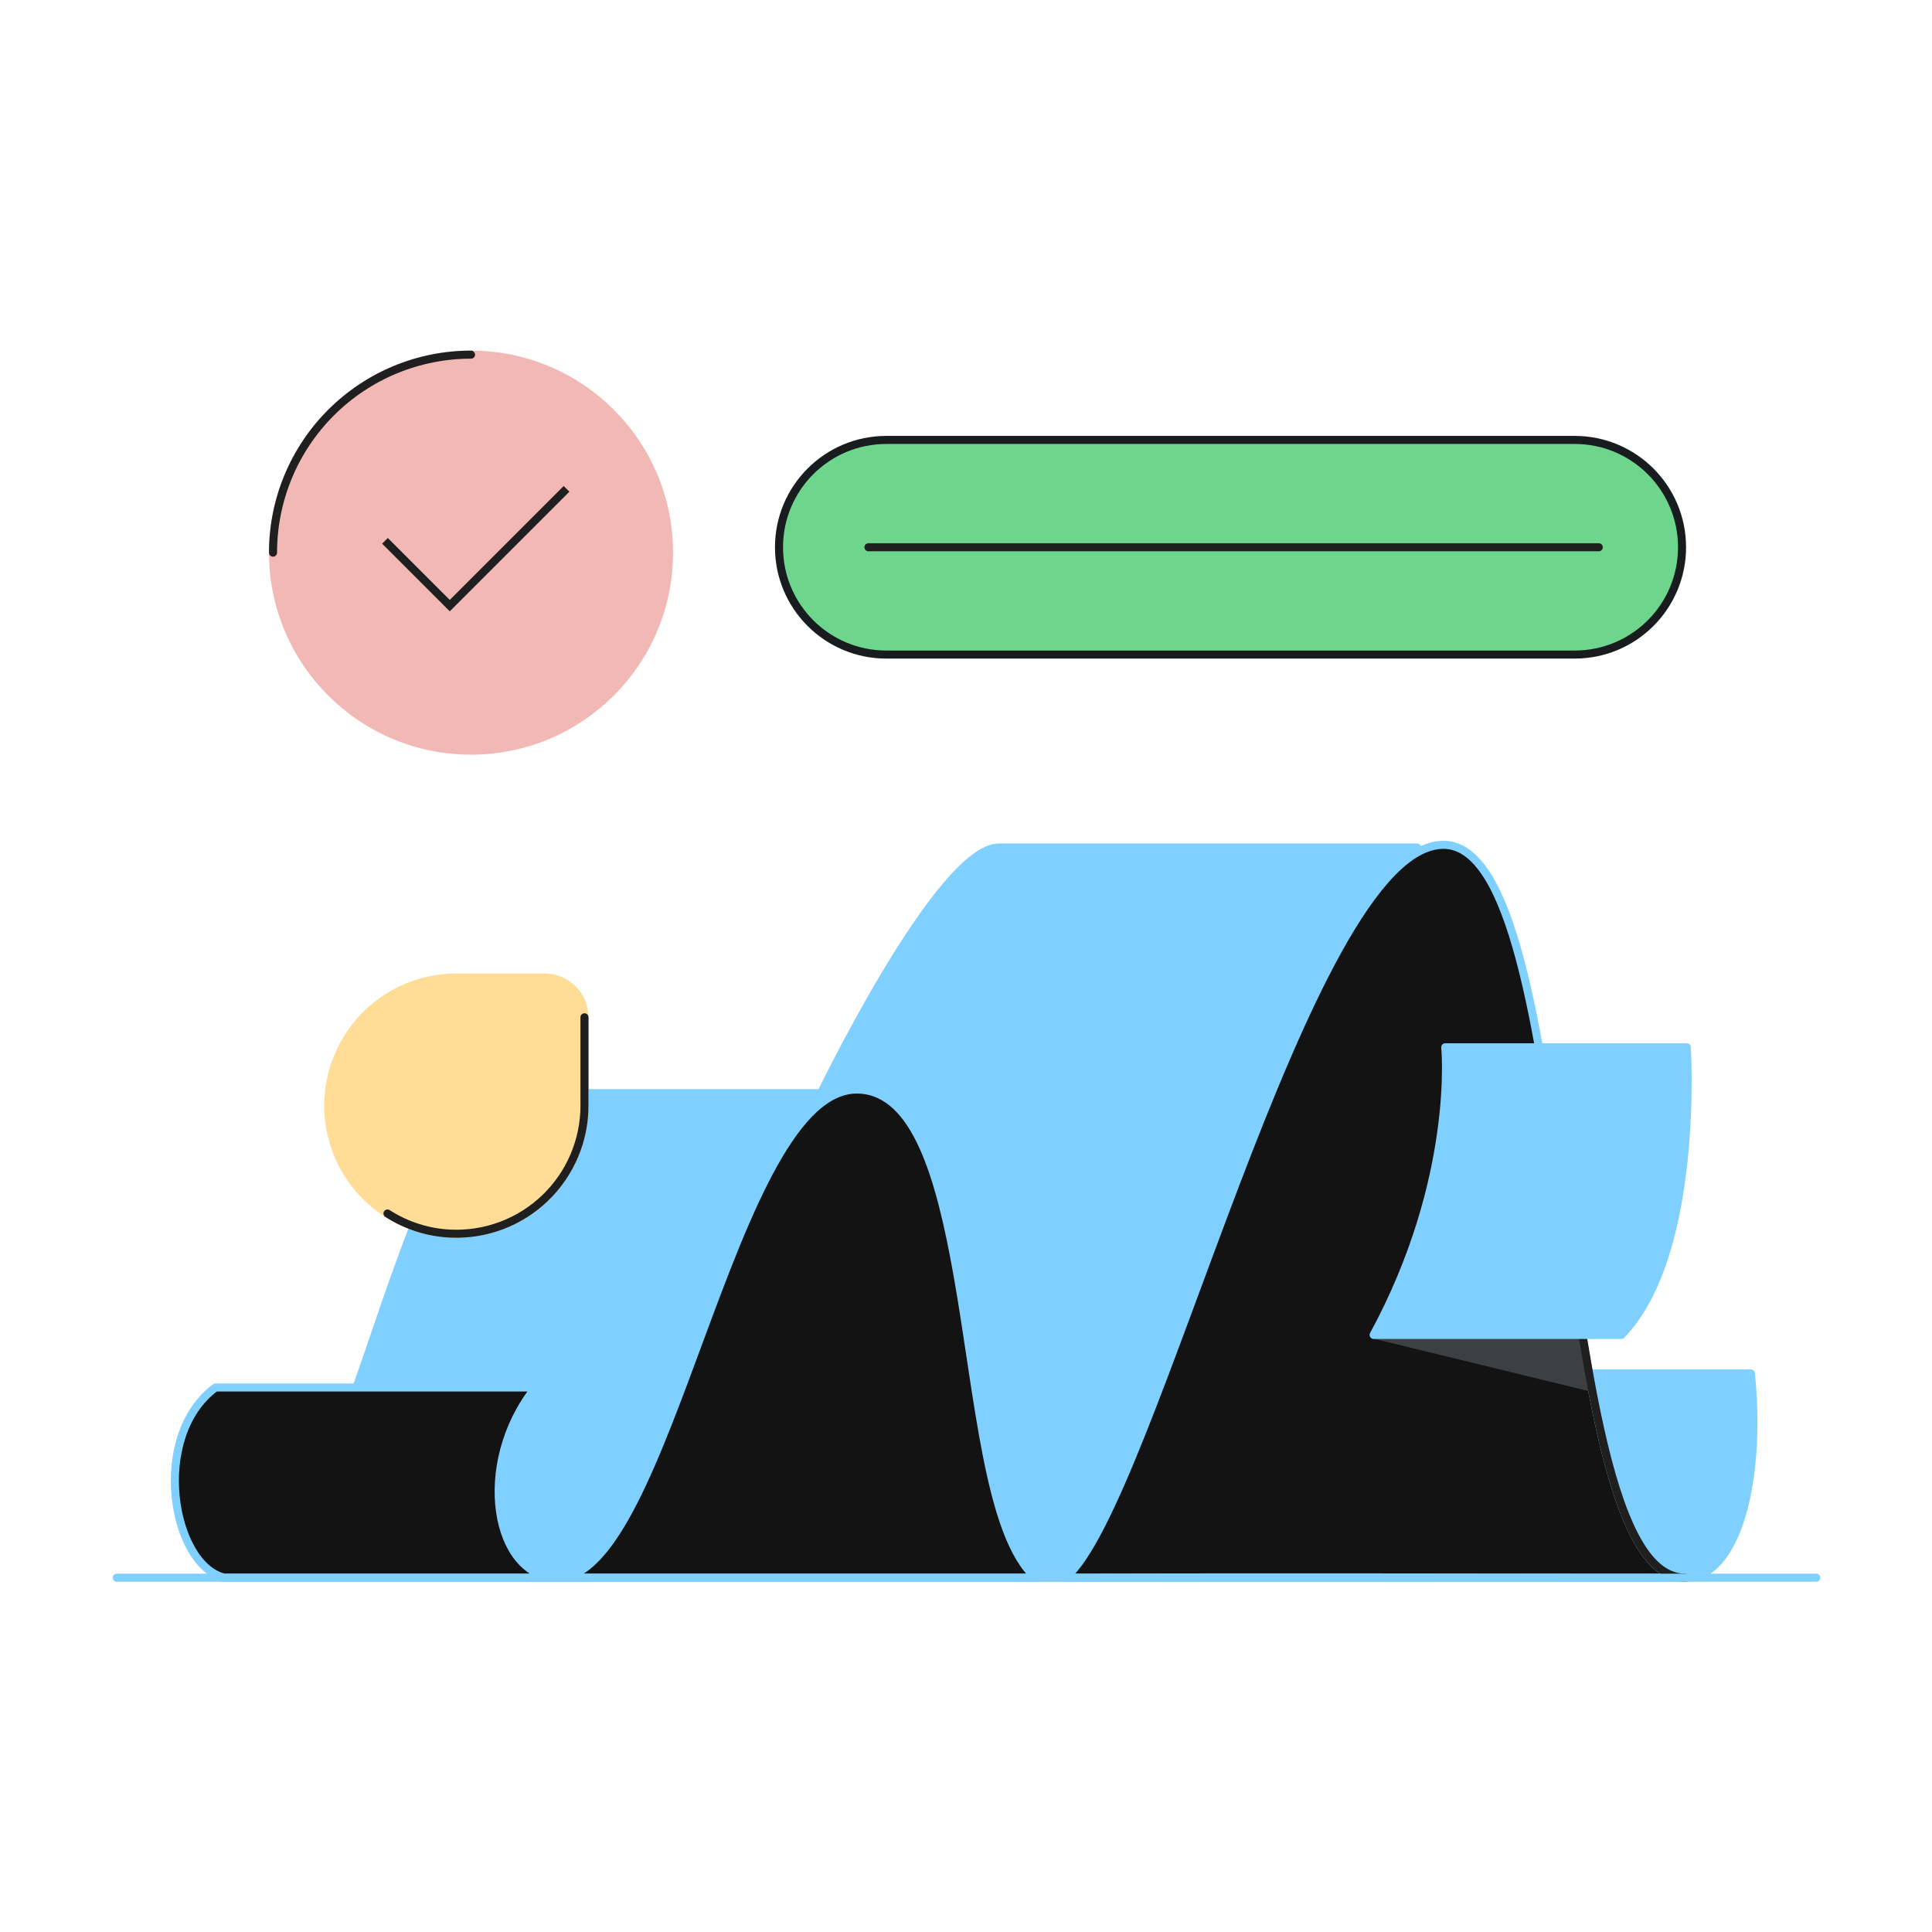 <svg width="1080" height="1080" viewBox="0 0 1080 1080" fill="none" xmlns="http://www.w3.org/2000/svg">
<g clip-path="url(#clip0_703_74)">
<path d="M941.86 881.95H123.79C168.92 881.95 192.93 792 220.41 714.65C227.5 694.65 234.73 675.65 242.41 659.52C256.17 630.73 271.49 611.07 290.46 611.07H459.01C459.01 611.07 525.24 473.76 558.49 473.76H792.14L873.38 767.76H978.74C984.76 825.21 971.8 881.95 941.86 881.95Z" fill="#7FCFFF" stroke="#7FCFFF" stroke-width="4.5" stroke-linecap="round" stroke-linejoin="round"/>
<path d="M941.86 881.95C845.05 881.95 714.61 881.52 595.51 881.95C644.07 842.02 729.95 472.26 806.91 472.26C883.87 472.26 864.89 881.95 941.86 881.95Z" fill="#131314" stroke="#7FCFFF" stroke-width="4.5" stroke-linecap="round" stroke-linejoin="round"/>
<path d="M311.89 881.95C276.71 881.95 264.97 818.87 299.33 775.62H120.45C83.63 802.95 96.2 875.14 125.51 881.95H311.89Z" fill="#131314" stroke="#7FCFFF" stroke-width="4.5" stroke-linecap="round" stroke-linejoin="round"/>
<path d="M263.3 419.61C324.427 419.61 373.98 370.057 373.98 308.93C373.98 247.803 324.427 198.25 263.3 198.25C202.173 198.25 152.62 247.803 152.62 308.93C152.62 370.057 202.173 419.61 263.3 419.61Z" fill="#F2B8B5" stroke="#F2B8B5" stroke-width="4.5" stroke-linecap="round" stroke-linejoin="round"/>
<path d="M326.73 618.05C326.73 632.213 322.531 646.059 314.663 657.836C306.795 669.613 295.612 678.792 282.527 684.214C269.443 689.636 255.044 691.057 241.152 688.297C227.261 685.536 214.499 678.719 204.481 668.707C194.463 658.695 187.639 645.937 184.871 632.047C182.103 618.157 183.516 603.757 188.93 590.67C194.345 577.582 203.518 566.394 215.291 558.52C227.064 550.645 240.907 546.438 255.07 546.43H304.45C310.348 546.43 316.005 548.773 320.176 552.944C324.347 557.115 326.69 562.772 326.69 568.67L326.73 618.05Z" fill="#FFDD97" stroke="#FFDD97" stroke-width="4.5" stroke-linecap="round" stroke-linejoin="round"/>
<g style="mix-blend-mode:overlay">
<path d="M152.62 308.93C152.62 279.576 164.281 251.424 185.038 230.667C205.794 209.911 233.946 198.25 263.3 198.25" stroke="#1F1F1F" stroke-width="4.5" stroke-linecap="round" stroke-linejoin="round"/>
</g>
<g style="mix-blend-mode:overlay">
<path d="M326.73 568.67V618.05C326.731 627.69 324.785 637.232 321.01 646.102C317.234 654.973 311.707 662.99 304.758 669.673C297.81 676.356 289.584 681.567 280.574 684.995C271.563 688.422 261.953 689.995 252.32 689.62C239.622 689.133 227.288 685.24 216.61 678.35" stroke="#1F1F1F" stroke-width="4.5" stroke-linecap="round" stroke-linejoin="round"/>
</g>
<path d="M579 881.95H311.89C374.06 881.95 409.07 606.4 480.01 609.07C511.93 610.28 525.52 657.7 535.34 713.15C547.19 780.14 552.64 858.7 579 881.95Z" fill="#131314" stroke="#7FCFFF" stroke-width="4.5" stroke-linecap="round" stroke-linejoin="round"/>
<path d="M215.2 302.33L251.42 338.55L316.69 273.28" stroke="#1F1F1F" stroke-width="4.5" stroke-miterlimit="10"/>
<path d="M880.29 245.93H495.45C462.324 245.93 435.47 272.784 435.47 305.91V305.92C435.47 339.046 462.324 365.9 495.45 365.9H880.29C913.416 365.9 940.27 339.046 940.27 305.92V305.91C940.27 272.784 913.416 245.93 880.29 245.93Z" fill="#6DD58C" stroke="#191C1E" stroke-width="4.5" stroke-linecap="round" stroke-linejoin="round"/>
<path d="M485.45 305.92H893.73" stroke="#1F1F1F" stroke-width="4.5" stroke-linecap="round" stroke-linejoin="round"/>
<path d="M768.72 746.23L889.46 775.63L884.34 746.23H768.72Z" fill="#3C4043" stroke="#3C4043" stroke-width="4.5" stroke-linecap="round" stroke-linejoin="round"/>
<path d="M867.45 629.14C884.91 744.74 897.32 881.92 941.86 881.92" stroke="#1F1F1F" stroke-width="4.5" stroke-linecap="round" stroke-linejoin="round"/>
<path d="M767.87 746.23H906.35C950.35 700.75 942.91 585.44 942.91 585.44H807.91C807.91 585.44 815.28 658.8 767.87 746.23Z" fill="#7FCFFF" stroke="#7FCFFF" stroke-width="4.5" stroke-linecap="round" stroke-linejoin="round"/>
<path d="M1015.29 881.95H65.25" stroke="#7FCFFF" stroke-width="4.5" stroke-linecap="round" stroke-linejoin="round"/>
</g>
<defs>
<clipPath id="clip0_703_74">
<rect width="954.54" height="688.2" fill="white" transform="translate(63 196)"/>
</clipPath>
</defs>
</svg>
